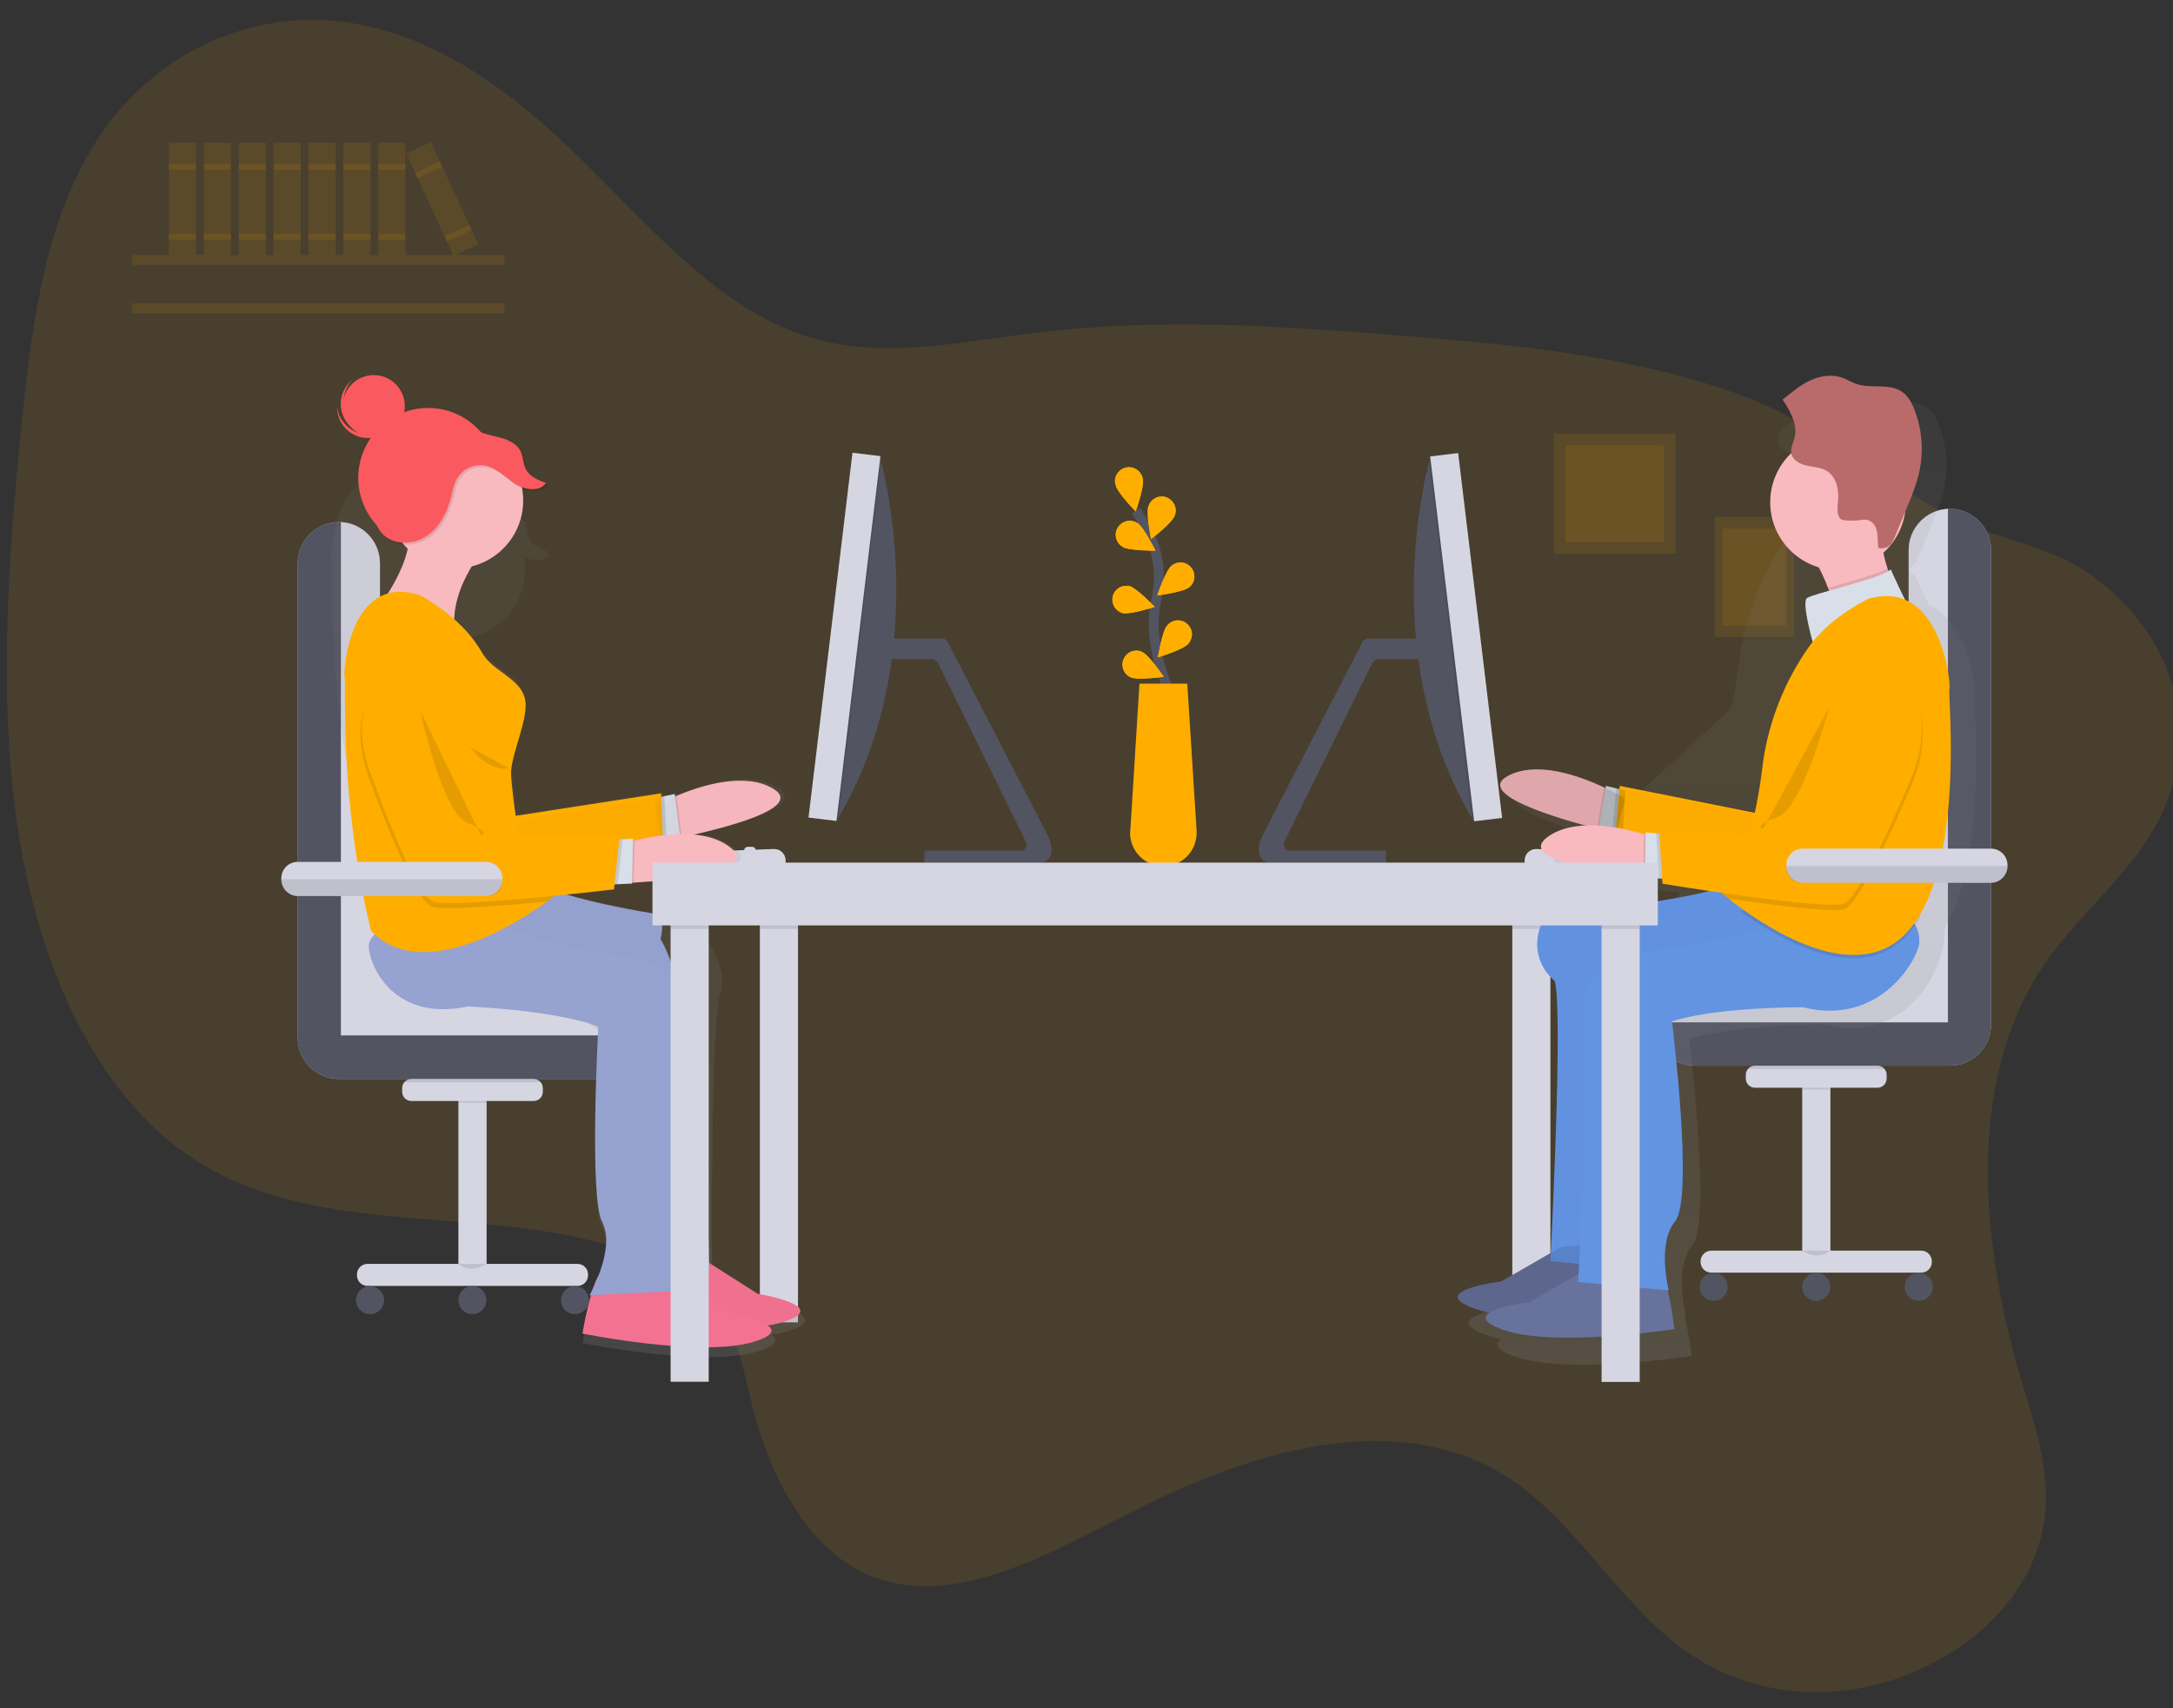 <?xml version="1.0" encoding="UTF-8"?>
<!DOCTYPE svg PUBLIC "-//W3C//DTD SVG 1.1//EN" "http://www.w3.org/Graphics/SVG/1.1/DTD/svg11.dtd">
<!-- Creator: CorelDRAW X7 -->
<svg xmlns="http://www.w3.org/2000/svg" xml:space="preserve" width="100%" height="100%" version="1.1" style="shape-rendering:geometricPrecision; text-rendering:geometricPrecision; image-rendering:optimizeQuality; fill-rule:evenodd; clip-rule:evenodd"
viewBox="0 0 11633 9144"
 xmlns:xlink="http://www.w3.org/1999/xlink"
 enable-background="new 0 0 24 24"
 data-name="Layer 1">
 <rect x="0" y="0" width="11633" height="9144" fill="#333333" stroke="none"/>
 <defs>
  <style type="text/css">
   <![CDATA[
    .str0 {stroke:#535461;stroke-width:52.92}
    .fil14 {fill:none}
    .fil3 {fill:#535461}
    .fil12 {fill:#6394E2}
    .fil11 {fill:#68739D}
    .fil18 {fill:#96A2D0}
    .fil2 {fill:#AEBEE1}
    .fil13 {fill:#B96B6B}
    .fil1 {fill:#D6D6E3}
    .fil8 {fill:#D9DFE8}
    .fil5 {fill:#E3EDF9}
    .fil17 {fill:#F37291}
    .fil7 {fill:#F8B9BF}
    .fil16 {fill:#FA595F}
    .fil9 {fill:#FFAE00}
    .fil10 {fill:black;fill-opacity:0.012}
    .fil4 {fill:black;fill-opacity:0.102}
    .fil0 {fill:#FFAE00;fill-opacity:0.102}
    .fil15 {fill:url(#id0)}
    .fil6 {fill:url(#id1)}
   ]]>
  </style>
  <linearGradient id="id0" gradientUnits="userSpaceOnUse" x1="3041.04" y1="7265.07" x2="3041.04" y2="2283.5">
   <stop offset="0" style="stop-opacity:0.251; stop-color:gray"/>
   <stop offset="0.541" style="stop-opacity:0.122; stop-color:gray"/>
   <stop offset="1" style="stop-opacity:0.102; stop-color:gray"/>
  </linearGradient>
  <linearGradient id="id1" gradientUnits="userSpaceOnUse" xlink:href="#id0" x1="9220.04" y1="7306.14" x2="9220.04" y2="2088.93">
  </linearGradient>
 </defs>
 <g id="Layer_x0020_1">
  <g id="_3152353299136">
   <path class="fil0" d="M10936 5174c-429,645 -320,1541 -104,2251 72,238 155,489 106,751 -60,322 -303,569 -553,707 -454,253 -982,232 -1373,-53 -339,-247 -569,-669 -914,-904 -577,-391 -1348,-182 -2013,155 -471,238 -988,541 -1434,351 -314,-134 -517,-495 -618,-884 -49,-188 -81,-393 -185,-538 -62,-86 -145,-145 -232,-193 -785,-444 -1822,-116 -2583,-615 -513,-336 -818,-1013 -932,-1730 -114,-718 -58,-1482 18,-2233 54,-534 132,-1105 430,-1533 315,-453 826,-646 1276,-591 451,54 848,323 1192,647 432,405 824,919 1372,1059 373,96 774,6 1166,-41 655,-79 1304,-35 1949,17 617,49 1239,108 1818,319 411,150 731,448 1115,646 251,129 530,152 765,322 290,209 545,589 445,1057 -96,446 -483,691 -711,1033z"/>
   <polygon class="fil0" points="9180,3410 9604,3410 9604,2767 9180,2767 "/>
   <polygon class="fil0" points="9221,3348 9563,3348 9563,2830 9221,2830 "/>
   <polygon class="fil0" points="8318,2964 8970,2964 8970,2321 8318,2321 "/>
   <polygon class="fil0" points="8381,2901 8907,2901 8907,2384 8381,2384 "/>
   <polygon class="fil0" points="707,1418 2700,1418 2700,1365 707,1365 "/>
   <polygon class="fil0" points="707,1677 2700,1677 2700,1624 707,1624 "/>
   <rect class="fil1" x="4068" y="4804" width="204" height="2275"/>
   <path class="fil2" d="M10218 5043l0 -2098c0,-122 99,-221 221,-221 0,0 0,0 0,0l0 0c121,1 220,99 220,221l0 2539c0,122 -99,221 -221,221l-1366 0c-122,0 -221,-99 -221,-221l1 0c-1,-121 98,-220 220,-220l926 0c121,0 220,-99 220,-221l0 0z"/>
   <path class="fil3" d="M10218 5043l0 -2098c0,-122 99,-221 221,-221 0,0 0,0 0,0l0 0c121,1 220,99 220,221l0 2539c0,122 -99,221 -221,221l-1366 0c-122,0 -221,-99 -221,-221l1 0c-1,-121 98,-220 220,-220l926 0c121,0 220,-99 220,-221l0 0z"/>
   <path class="fil1" d="M8852 5473c6,-117 103,-209 220,-209 0,0 0,0 0,0l926 0c121,0 220,-99 220,-221l0 -2098c0,0 0,0 0,0 0,-118 93,-215 210,-221l0 2749 -1576 0z"/>
   <path class="fil2" d="M2034 5114l0 -2098c0,0 0,0 0,0 0,-122 -98,-221 -220,-221l0 0c-121,0 -220,99 -220,221l0 2539c0,0 0,1 0,1 0,122 99,220 220,220 0,0 0,0 0,0l1366 0c122,0 221,-98 221,-220l0 0c0,-122 -99,-221 -221,-221l-925 0c0,0 0,0 0,0 -122,0 -221,-99 -221,-220 0,-1 0,-1 0,-1l0 0z"/>
   <path class="fil3" d="M2034 5114l0 -2098c0,0 0,0 0,0 0,-122 -98,-221 -220,-221l0 0c-121,0 -220,99 -220,221l0 2539c0,0 0,1 0,1 0,122 99,220 220,220 0,0 0,0 0,0l1366 0c122,0 221,-98 221,-220l0 0c0,-122 -99,-221 -221,-221l-925 0c0,0 0,0 0,0 -122,0 -221,-99 -221,-220 0,-1 0,-1 0,-1l0 0z"/>
   <path class="fil1" d="M3401 5543c-7,-117 -103,-208 -221,-208 0,0 0,0 0,0l-925 0c0,0 0,0 0,0 -122,0 -221,-99 -221,-221 0,0 0,0 0,0l0 -2098c0,-118 -92,-215 -209,-221l0 2748 1576 0z"/>
   <rect class="fil1" x="8096" y="4804" width="204" height="2328"/>
   <polygon class="fil4" points="4068,4973 4272,4973 4272,4804 4068,4804 "/>
   <polygon class="fil4" points="8096,4973 8299,4973 8299,4804 8096,4804 "/>
   <path class="fil4" d="M4795 3419c-3,36 -7,72 -12,109l-29 0 0 -109 41 0z"/>
   <path class="fil3" d="M5630 4551c0,37 -26,67 -59,67l-622 0 0 -64 517 0c23,0 37,-27 25,-49l-468 -953c-7,-14 -21,-23 -37,-24l-232 0 0 -109 293 0c11,0 21,7 26,17l537 1038c12,24 19,50 20,77l0 0z"/>
   <path class="fil3" d="M4488 4378l-8 15 -80 -53 247 -1895 63 0c0,0 3,9 7,26 42,163 251,1091 -229,1907z"/>
   <path class="fil4" d="M4717 2471l-229 1907 -8 15 -80 -53 247 -1895 63 0c0,0 3,9 7,26z"/>
   <rect class="fil1" transform="matrix(0.047 -0.39 0.39 0.047 4328.29 4376.83)" width="5008" height="384"/>
   <path class="fil5" d="M3816 4552c0,10 -8,18 -18,18l-26 0c1,-9 8,-16 17,-16l27 0c8,0 15,6 17,14 0,0 0,0 -1,0 -8,0 -16,-7 -16,-16l0 0z"/>
   <path class="fil5" d="M3896 4552c0,10 -8,18 -18,18l-27 0c4,-3 8,-5 13,-5 0,0 0,0 0,0l26 0c0,0 0,0 1,0 6,0 13,4 16,10 -7,-3 -12,-9 -12,-17 0,-2 0,-4 1,-6l0 0z"/>
   <path class="fil5" d="M3967 4552c-1,10 -8,18 -18,18l-27 0c3,-6 9,-10 16,-11l27 0c0,0 0,0 0,0 10,0 18,8 18,18 0,0 0,0 0,0l-16 -25z"/>
   <path class="fil5" d="M4046 4552c0,10 -8,18 -18,18l-26 0c-10,0 -18,-8 -18,-18 0,-4 1,-7 3,-10l2 -2c4,-4 8,-6 13,-6 0,0 0,0 0,0l26 0c5,0 10,3 13,6 3,3 5,8 5,12l0 0z"/>
   <path class="fil4" d="M3816 4548c0,10 -8,18 -18,18l-27 0c0,-1 0,-1 0,-1 0,-1 0,-1 0,-1l45 -16z"/>
   <path class="fil4" d="M3894 4545c0,10 -8,18 -17,18l-27 0c0,-2 0,-4 1,-5l43 -13z"/>
   <path class="fil4" d="M3964 4543c0,9 -8,17 -18,17l-26 0c0,0 0,0 0,0 0,-2 0,-5 1,-7l43 -10z"/>
   <path class="fil4" d="M4046 4552c0,10 -8,18 -18,18l-26 0c-10,0 -18,-8 -18,-18 0,-4 1,-7 3,-10l54 -2c3,3 5,8 5,12 0,0 0,0 0,0l0 0z"/>
   <path class="fil1" d="M4205 4623l-513 0 0 -23c0,0 0,0 0,-1 0,-21 17,-39 39,-39l411 -15c1,0 2,0 3,0 33,0 61,28 61,61l-1 17z"/>
   <path class="fil3" d="M6738 4551c0,37 26,67 59,67l622 0 0 -64 -518 0c-22,0 -36,-27 -25,-49l469 -953c7,-14 21,-23 36,-24l232 0 0 -109 -292 0c-11,1 -21,7 -26,16l-537 1039c-12,24 -19,50 -20,77l0 0z"/>
   <path class="fil3" d="M7879 4378l9 15 79 -53 -246 -1895 -63 0c0,0 -3,9 -7,26 -43,163 -252,1091 228,1907z"/>
   <path class="fil4" d="M7651 2471l228 1907 9 15 79 -53 -246 -1895 -63 0c0,0 -3,9 -7,26z"/>
   <rect class="fil1" transform="matrix(0.39 -0.047 0.047 0.39 7656.44 2443.47)" width="384" height="5008"/>
   <path class="fil5" d="M8552 4552c0,10 8,18 17,18l27 0c-1,-9 -9,-16 -18,-16l-26 0c-8,0 -15,6 -17,14 0,0 0,0 0,0 9,0 16,-7 17,-16z"/>
   <path class="fil5" d="M8472 4552c0,10 8,18 18,18l26 0c-3,-3 -7,-5 -12,-5 0,0 0,0 0,0l-15 0c0,0 0,0 0,0 -7,0 -13,4 -16,10 2,-3 4,-7 4,-11 0,-4 -2,-9 -5,-12l0 0z"/>
   <path class="fil5" d="M8401 4552c0,10 8,18 18,18l27 0c-3,-6 -10,-10 -17,-11l-26 0c0,0 0,0 0,0 -10,0 -18,8 -18,18 0,0 0,0 0,0l16 -25z"/>
   <path class="fil5" d="M8321 4552c1,10 8,18 18,18l27 0c10,0 18,-8 18,-18 0,-4 -2,-7 -4,-10l-2 -2c-3,-4 -7,-6 -12,-6 0,0 0,0 0,0l-27 0c-5,0 -9,3 -13,6 -3,3 -5,8 -5,12l0 0z"/>
   <path class="fil4" d="M8552 4548c0,10 8,18 18,18l26 0c0,-1 1,-1 1,-1 0,-1 -1,-1 -1,-1l-44 -16z"/>
   <path class="fil4" d="M8473 4545c0,10 8,18 18,18l27 0c0,-2 -1,-4 -1,-5l-44 -13z"/>
   <path class="fil4" d="M8404 4543c0,9 8,17 18,17l26 0c0,0 0,0 0,0 0,-2 0,-5 -1,-7l-43 -10z"/>
   <path class="fil4" d="M8321 4552c1,10 8,18 18,18l27 0c10,0 18,-8 18,-18 0,-4 -2,-7 -4,-10l-54 -2c-3,3 -5,8 -5,12 0,0 0,0 0,0z"/>
   <path class="fil1" d="M8162 4623l514 0 0 -23c0,0 0,0 0,-1 0,-21 -18,-39 -39,-39l-412 -15c0,0 -1,0 -2,0 -34,0 -61,28 -61,61l0 17z"/>
   <path class="fil6" d="M10409 4974c239,-406 152,-1225 162,-1241 9,-14 -24,-399 -244,-494 -40,-78 -79,-167 -79,-167 -4,3 -8,7 -13,9 -2,-5 -3,-9 -5,-14 -3,-8 -5,-17 -8,-25 5,-3 10,-7 14,-11 18,-12 27,-33 35,-52l64 -154c29,-69 58,-138 74,-212 8,-40 12,-80 12,-121 0,-72 -13,-143 -38,-210 -15,-40 -36,-80 -72,-104 -71,-49 -170,-15 -252,-44 -26,-9 -51,-25 -77,-34 -58,-21 -123,-10 -179,16 -56,26 -101,67 -149,104 -24,18 -63,37 -91,62 -27,21 -48,47 -44,81 4,39 45,63 83,72 7,1 13,2 20,4 19,36 36,74 50,113 2,5 4,11 6,16 -63,18 -113,33 -122,41 -30,25 32,241 32,241 -16,20 -32,43 -48,68 -124,188 -204,404 -230,629 -11,82 -24,166 -41,245l-516 472 -1 19 -18 -5 0 0 -56 -13 -2 12 -9 -4c-138,-65 -371,-148 -529,-62 -167,89 193,209 424,272 -77,4 -150,22 -208,65 -167,126 306,191 530,214l9 1 0 5 77 7 18 2 2 27c0,0 111,18 259,40 -169,43 -378,72 -523,89 -154,18 -285,125 -326,275 -8,23 -11,48 -11,72 0,20 2,40 7,60 43,150 -10,1260 -22,1499l-273 157c0,0 -426,52 -142,152 25,9 51,16 78,21 -37,24 -34,55 76,94 284,99 943,-4 943,-4 0,0 -14,-117 -38,-214l8 0c0,0 -69,-253 35,-381 103,-128 -18,-1100 -18,-1100 0,0 181,-75 722,-80 436,112 648,-289 645,-496 -1,-4 -1,-9 -1,-14z"/>
   <path class="fil7" d="M8700 4275l-47 187c0,0 -41,-10 -103,-26 -211,-54 -656,-185 -478,-282 154,-83 380,-2 515,61 49,23 86,44 102,54 7,4 11,6 11,6z"/>
   <path class="fil4" d="M8687 4328l-34 134c0,0 -41,-9 -103,-25l37 -221c49,23 86,44 103,54l-3 58z"/>
   <polygon class="fil8" points="8687,4475 8558,4443 8598,4207 8701,4233 "/>
   <polygon class="fil4" points="8687,4475 8631,4462 8652,4221 8701,4233 "/>
   <path class="fil9" d="M9931 3497c0,0 -248,-143 -358,267 -110,410 -120,599 -120,599l-782 -156 -25 286c0,0 836,270 941,250 105,-20 446,-592 446,-592 0,0 311,-443 -102,-654z"/>
   <g>
    <path class="fil4" d="M8700 4275l-47 187c0,0 -41,-10 -103,-26 -211,-54 -656,-185 -478,-282 154,-83 380,-2 515,61 49,23 86,44 102,54 7,4 11,6 11,6z"/>
    <path class="fil10" d="M8687 4328l-34 134c0,0 -41,-9 -103,-25l37 -221c49,23 86,44 103,54l-3 58z"/>
    <polygon class="fil4" points="8687,4475 8558,4443 8598,4207 8701,4233 "/>
    <polygon class="fil10" points="8687,4475 8631,4462 8652,4221 8701,4233 "/>
    <path class="fil10" d="M9931 3507c0,0 -248,-143 -358,267 -110,411 -120,600 -120,600l-782 -157 -25 286c0,0 836,270 941,250 105,-19 446,-591 446,-591 0,0 311,-444 -102,-655z"/>
   </g>
   <path class="fil11" d="M8356 6676l-319 184c0,0 -414,51 -138,147 275,97 916,-4 916,-4 0,0 -36,-288 -86,-328 -49,-40 -373,1 -373,1z"/>
   <path class="fil12" d="M9600 4614c0,0 -159,83 -441,154 -165,42 -372,71 -515,88 -46,-37 -102,-57 -161,-57 -140,0 -254,114 -254,255 0,76 35,149 94,197 47,164 -23,1500 -23,1500l485 45c0,0 -66,-246 34,-370 100,-124 -17,-1068 -17,-1068 0,0 176,-73 701,-78 486,125 686,-408 611,-557 -75,-149 -514,-109 -514,-109z"/>
   <g>
    <path class="fil4" d="M8356 6676l-319 184c0,0 -414,51 -138,147 275,97 916,-4 916,-4 0,0 -36,-288 -86,-328 -49,-40 -373,1 -373,1z"/>
    <path class="fil10" d="M9600 4614c0,0 -159,83 -441,154 -165,42 -372,71 -515,88 -46,-37 -102,-57 -161,-57 -140,0 -254,114 -254,255 0,76 35,149 94,197 47,164 -23,1500 -23,1500l485 45c0,0 -66,-246 34,-370 100,-124 -17,-1068 -17,-1068 0,0 176,-73 701,-78 486,125 686,-408 611,-557 -75,-149 -514,-109 -514,-109z"/>
   </g>
   <path class="fil11" d="M8506 6788l-320 184c0,0 -413,50 -138,147 276,97 916,-4 916,-4 0,0 -35,-288 -85,-328 -50,-40 -373,1 -373,1z"/>
   <path class="fil12" d="M9652 5392c-525,4 -701,77 -701,77 0,0 118,945 17,1068 -100,124 -34,371 -34,371l-485 -45c0,0 1,-16 2,-44 12,-232 63,-1310 21,-1456 42,-145 167,-251 317,-267 143,-17 350,-46 515,-88l8 -2c277,-71 433,-153 433,-153 0,0 439,-39 514,110 11,23 16,47 16,72 0,1 0,2 0,3 7,73 -199,462 -623,354z"/>
   <path class="fil7" d="M8921 4508l-18 192c0,0 -43,-3 -106,-10 -217,-22 -676,-86 -514,-208 140,-104 376,-59 518,-16 52,15 92,30 110,38 6,2 10,4 10,4z"/>
   <path class="fil7" d="M10210 3252c0,0 -65,51 -144,107 -87,20 -188,36 -261,46 26,-83 10,-176 -19,-258 -32,-85 -76,-166 -131,-240l440 -137c-35,88 -19,187 10,274 26,73 61,144 105,208l0 0z"/>
   <path class="fil4" d="M8916 4562l-13 138c0,0 -43,-3 -106,-10l4 -224c52,15 92,30 110,38l5 58z"/>
   <polygon class="fil8" points="8938,4708 8806,4696 8810,4456 8916,4466 "/>
   <path class="fil4" d="M10210 3252c0,0 -65,51 -144,107 -87,20 -188,36 -261,46 26,-83 10,-176 -19,-258 107,-31 261,-71 319,-104 26,74 62,144 105,209l0 0z"/>
   <path class="fil8" d="M10122 3048c0,0 74,167 120,243 47,75 -538,145 -538,145 0,0 -60,-210 -31,-234 29,-24 401,-105 449,-154z"/>
   <path class="fil4" d="M10279 4910c-24,43 -55,83 -91,118 -258,245 -681,-11 -872,-150 278,-71 433,-153 433,-153 0,0 439,-39 515,110 10,23 15,48 15,73 0,1 0,1 0,2l0 0z"/>
   <path class="fil9" d="M10190 5010c-293,279 -799,-90 -936,-199 -22,-17 -34,-28 -34,-28 54,-51 101,-158 139,-288 34,-125 60,-254 75,-382 26,-218 103,-428 223,-611 16,-24 31,-46 47,-66 111,-141 297,-230 297,-230 393,-115 446,468 435,485 -10,16 95,995 -246,1319z"/>
   <path class="fil4" d="M10228 4214c0,0 -253,616 -354,652 -57,20 -366,-18 -620,-55 -22,-17 -34,-28 -34,-28 54,-51 101,-158 139,-288l326 15c0,0 -18,-188 30,-610 48,-423 314,-318 314,-318 439,147 199,632 199,632z"/>
   <polygon class="fil4" points="8938,4708 8881,4703 8866,4461 8916,4466 "/>
   <path class="fil9" d="M10022 3555c0,0 -266,-105 -314,317 -48,423 -29,611 -29,611l-797 -38 18 286c0,0 867,142 968,107 101,-35 354,-652 354,-652 0,0 240,-484 -200,-631z"/>
   <path class="fil4" d="M10040 2930c-12,-63 54,-63 78,-122l-439 137c23,7 46,11 70,14 186,139 218,36 291,-29z"/>
   <circle class="fil7" transform="matrix(0.036 -0.391 0.391 0.036 9839.83 2688.79)" r="925"/>
   <path class="fil4" d="M9589 2423c5,38 45,61 82,69 37,9 77,9 109,29 52,32 66,103 60,164 -4,35 -9,77 19,97 18,4 36,5 54,5 12,0 24,0 36,-2 17,-2 35,-6 51,-1 28,8 44,36 49,64 5,28 2,57 7,85 6,1 12,2 18,2 10,0 21,-3 31,-7 19,-10 29,-32 38,-53l62 -149c28,-67 56,-135 71,-206 8,-39 12,-78 12,-118 0,-69 -12,-138 -36,-203 -15,-39 -36,-79 -70,-102 -69,-47 -166,-15 -245,-42 -26,-9 -49,-24 -75,-33 -57,-20 -120,-10 -174,16 -54,25 -98,65 -145,101 126,185 38,219 46,284z"/>
   <path class="fil13" d="M9589 2423c5,38 44,61 82,69 37,9 77,9 109,29 52,32 66,103 60,164 -4,35 -9,77 19,97 18,4 36,5 54,5 12,0 24,0 36,-2 17,-2 35,-6 51,-1 28,8 44,36 49,64 5,28 2,57 7,85 6,1 12,2 18,2 10,0 21,-3 30,-7 20,-10 30,-32 39,-53l62 -149c28,-67 56,-135 71,-206 8,-39 12,-78 12,-118 0,-69 -12,-138 -37,-203 -14,-39 -35,-79 -69,-102 -69,-47 -166,-15 -245,-42 -26,-9 -49,-24 -75,-33 -57,-20 -120,-10 -174,16 -54,25 -98,65 -145,101 126,185 38,219 46,284z"/>
   <path class="fil4" d="M9792 3787c0,0 -139,538 -277,588 -138,50 -77,64 -77,64m354 -652l0 0 0 0z"/>
   <rect class="fil1" x="9648" y="5759" width="151" height="990"/>
   <polygon class="fil4" points="9648,5832 9798,5832 9798,5759 9648,5759 "/>
   <path class="fil1" d="M9346 5754l0 20c0,27 22,49 49,49l656 0c27,0 49,-22 49,-49l0 -20c0,-27 -22,-49 -49,-49l-656 0c-27,0 -49,22 -49,49l0 0z"/>
   <path class="fil4" d="M9358 5723l731 0c-10,-11 -23,-18 -38,-18 0,0 0,0 0,0l-656 0c-14,0 -28,7 -37,18l0 0z"/>
   <path class="fil1" d="M9162 6695l1123 0c31,0 57,26 57,57l0 4c0,32 -26,57 -57,57l-1123 0c-32,0 -58,-25 -58,-57l0 -4c0,-31 26,-57 58,-57z"/>
   <circle class="fil3" cx="10272" cy="6889" r="75"/>
   <circle class="fil3" cx="9174" cy="6889" r="75"/>
   <circle class="fil3" cx="9723" cy="6889" r="75"/>
   <path class="fil1" d="M9651 4543l1008 0c48,0 88,39 88,88l0 7c0,48 -40,88 -88,88l-1008 0c-48,0 -88,-40 -88,-88l0 -7c0,-49 40,-88 88,-88z"/>
   <path class="fil4" d="M9798 6695c0,0 -59,58 -150,0m150 0l0 0 0 0z"/>
   <path class="fil4" d="M10747 4636l0 15c0,41 -34,75 -75,75l-1034 0c-41,0 -75,-34 -75,-75l0 -15 1184 0z"/>
   <rect class="fil1" x="8574" y="4804" width="204" height="2594"/>
   <polygon class="fil4" points="8574,4973 8777,4973 8777,4804 8574,4804 "/>
   <rect class="fil1" x="2454" y="5830" width="151" height="990"/>
   <polygon class="fil4" points="2454,5903 2605,5903 2605,5830 2454,5830 "/>
   <path class="fil1" d="M2906 5825l0 20c0,27 -22,49 -49,49l-655 0c-27,0 -49,-22 -49,-49l0 -20c0,-27 22,-49 49,-49 0,0 0,0 0,0l655 0c27,0 49,22 49,49l0 0z"/>
   <path class="fil4" d="M2895 5794l-731 0c9,-11 23,-18 37,-18 0,0 0,0 1,0l655 0c1,0 1,0 1,0 14,0 28,7 37,18l0 0z"/>
   <path class="fil1" d="M1968 6766l1123 0c32,0 57,25 57,57l0 4c0,32 -25,57 -57,57l-1123 0c-32,0 -57,-25 -57,-57l0 -4c0,-32 25,-57 57,-57z"/>
   <circle class="fil3" cx="1981" cy="6960" r="75"/>
   <circle class="fil3" cx="3078" cy="6960" r="75"/>
   <circle class="fil3" cx="2529" cy="6960" r="75"/>
   <path class="fil4" d="M2454 6766c0,0 59,58 151,0m-151 0l0 0 0 0z"/>
   <path class="fil14 str0" d="M6297 3785c0,0 -169,-307 -107,-574 9,-40 14,-81 14,-123 0,-73 -15,-145 -44,-211 -22,-50 -48,-98 -79,-143"/>
   <path class="fil9" d="M6118 2565c9,41 -38,173 -38,173 0,0 -99,-100 -107,-141 -3,-7 -4,-14 -4,-21 0,-41 34,-75 75,-75 37,0 69,28 74,64l0 0z"/>
   <path class="fil9" d="M6288 2762c-15,39 -126,124 -126,124 0,0 -28,-138 -14,-176 10,-31 39,-52 71,-52 41,0 75,34 75,75 0,10 -2,20 -6,29l0 0z"/>
   <path class="fil9" d="M6366 3144c-32,26 -171,44 -171,44 0,0 45,-134 77,-160 14,-11 30,-17 48,-17 41,0 74,34 74,75 0,23 -10,44 -28,58l0 0z"/>
   <path class="fil9" d="M6361 3447c-27,31 -162,72 -162,72 0,0 22,-139 49,-170 14,-18 36,-28 58,-28 41,0 75,34 75,75 0,19 -8,37 -20,51l0 0z"/>
   <path class="fil9" d="M6010 2928c35,21 176,20 176,20 0,0 -62,-126 -97,-148 -12,-8 -27,-12 -41,-12 -41,0 -75,34 -75,75 0,26 14,51 37,64l0 1z"/>
   <path class="fil9" d="M6008 3282c40,10 174,-33 174,-33 0,0 -97,-102 -137,-112 -5,-1 -10,-1 -15,-1 -42,0 -75,33 -75,74 0,33 22,62 53,72l0 0z"/>
   <path class="fil9" d="M6053 3626c38,17 177,-3 177,-3 0,0 -78,-116 -116,-133 -9,-5 -20,-7 -30,-7 -42,0 -75,34 -75,75 0,29 17,56 44,68l0 0z"/>
   <path class="fil9" d="M6118 2565c9,41 -38,173 -38,173 0,0 -99,-100 -107,-141 -3,-7 -4,-14 -4,-21 0,-41 34,-75 75,-75 37,0 69,28 74,64l0 0z"/>
   <path class="fil9" d="M6288 2762c-15,39 -126,124 -126,124 0,0 -28,-138 -14,-176 10,-31 39,-52 71,-52 41,0 75,34 75,75 0,10 -2,20 -6,29l0 0z"/>
   <path class="fil9" d="M6366 3144c-32,26 -171,44 -171,44 0,0 45,-134 77,-160 14,-11 30,-17 48,-17 41,0 74,34 74,75 0,23 -10,44 -28,58l0 0z"/>
   <path class="fil9" d="M6361 3447c-27,31 -162,72 -162,72 0,0 22,-139 49,-170 14,-18 36,-28 58,-28 41,0 75,34 75,75 0,19 -8,37 -20,51l0 0z"/>
   <path class="fil9" d="M6010 2928c35,21 176,20 176,20 0,0 -62,-126 -97,-148 -12,-8 -27,-12 -41,-12 -41,0 -75,34 -75,75 0,26 14,51 37,64l0 1z"/>
   <path class="fil9" d="M6008 3282c40,10 174,-33 174,-33 0,0 -97,-102 -137,-112 -5,-1 -10,-1 -15,-1 -42,0 -75,33 -75,74 0,33 22,62 53,72l0 0z"/>
   <path class="fil9" d="M6053 3626c38,17 177,-3 177,-3 0,0 -78,-116 -116,-133 -9,-5 -20,-7 -30,-7 -42,0 -75,34 -75,75 0,29 17,56 44,68l0 0z"/>
   <path class="fil9" d="M6228 4637l0 0c0,0 0,0 0,0 -98,0 -178,-79 -178,-178 0,-3 0,-7 1,-11l49 -788 256 0 50 788c0,4 0,8 0,11 0,99 -79,178 -178,178 0,0 0,0 0,0z"/>
   <polygon class="fil0" points="904,1366 1049,1366 1049,764 904,764 "/>
   <polygon class="fil0" points="1091,1366 1236,1366 1236,764 1091,764 "/>
   <polygon class="fil0" points="1278,1366 1423,1366 1423,764 1278,764 "/>
   <polygon class="fil0" points="1464,1366 1610,1366 1610,764 1464,764 "/>
   <polygon class="fil0" points="1838,1366 1984,1366 1984,764 1838,764 "/>
   <polygon class="fil0" points="2025,1366 2170,1366 2170,764 2025,764 "/>
   <polygon class="fil0" points="904,909 1049,909 1049,878 904,878 "/>
   <polygon class="fil0" points="904,1283 1049,1283 1049,1252 904,1252 "/>
   <polygon class="fil0" points="1091,909 1236,909 1236,878 1091,878 "/>
   <polygon class="fil0" points="1091,1283 1236,1283 1236,1252 1091,1252 "/>
   <polygon class="fil0" points="1278,909 1423,909 1423,878 1278,878 "/>
   <polygon class="fil0" points="1278,1283 1423,1283 1423,1252 1278,1252 "/>
   <polygon class="fil0" points="1464,909 1610,909 1610,878 1464,878 "/>
   <polygon class="fil0" points="1464,1283 1610,1283 1610,1252 1464,1252 "/>
   <polygon class="fil0" points="1651,909 1797,909 1797,878 1651,878 "/>
   <polygon class="fil0" points="1651,1283 1797,1283 1797,1252 1651,1252 "/>
   <polygon class="fil0" points="1838,909 1984,909 1984,878 1838,878 "/>
   <polygon class="fil0" points="1838,1283 1984,1283 1984,1252 1838,1252 "/>
   <polygon class="fil0" points="2025,909 2170,909 2170,878 2025,878 "/>
   <polygon class="fil0" points="2025,1283 2170,1283 2170,1252 2025,1252 "/>
   <polygon class="fil0" points="1651,1366 1797,1366 1797,764 1651,764 "/>
   <polygon class="fil0" points="2428,1369 2560,1308 2307,761 2175,822 "/>
   <polygon class="fil0" points="2236,954 2368,893 2355,865 2223,926 "/>
   <polygon class="fil0" points="2393,1293 2525,1232 2512,1204 2380,1265 "/>
   <path class="fil15" d="M4076 6972l-264 -168c-1,-237 -5,-1337 44,-1484 7,-23 10,-46 10,-70 0,-20 -2,-41 -8,-61 -34,-150 -159,-262 -310,-286 -143,-23 -349,-62 -514,-111 147,-15 258,-28 258,-28l3 -28 95 -4 0 -4 9 -1c222,-13 693,-57 533,-188 -55,-45 -127,-67 -203,-74 231,-52 593,-155 432,-251 -153,-91 -388,-19 -528,39l-8 4 -2 -13 -56 11 0 0 -17 4 -1 -18 -784 121c-6,-90 -17,-180 -32,-268 18,-117 99,-288 71,-379 -34,-106 -171,-141 -229,-237 -15,-25 -30,-49 -45,-69 165,-41 281,-189 281,-359 0,-22 -2,-45 -6,-67 49,22 110,24 141,-18l-15 -5c1,-2 3,-3 4,-5 -30,-12 -62,-25 -86,-46 -6,-7 -11,-14 -15,-22 -14,-29 -13,-64 -26,-94 -24,-24 -55,-42 -88,-50 -38,-11 -77,-16 -113,-31 -72,-84 -178,-132 -289,-132 -40,0 -79,6 -117,18l-13 4c3,-37 19,-73 45,-101 -2,3 -5,5 -8,7 -34,32 -53,77 -53,123 0,44 16,85 46,117l3 2c-61,-21 -104,-75 -112,-138 0,3 0,7 0,10 63,-29 103,-92 103,-161 0,-98 -80,-177 -178,-177 -25,0 -51,5 -74,16l4 0 -2 3c28,30 67,48 108,50 7,8 15,16 23,24 -23,55 -50,108 -83,158 -224,64 -244,445 -236,459 10,17 -33,615 133,1338 -7,206 114,548 541,458 582,642 757,724 757,724 0,0 -50,930 22,1065 45,85 13,209 -21,297 -12,22 -22,45 -30,69 -10,22 -18,35 -18,35l8 0c-28,95 -47,210 -47,210 0,0 648,132 933,46 111,-34 115,-64 79,-90 27,-4 53,-10 79,-17 285,-86 -134,-157 -134,-157z"/>
   <path class="fil16" d="M2666 2558c0,207 -168,374 -374,374 -207,0 -374,-167 -374,-374 0,-206 167,-374 374,-374 206,0 374,168 374,374l0 0z"/>
   <path class="fil7" d="M3507 4314l38 189c0,0 42,-7 105,-21 213,-45 663,-156 489,-260 -150,-90 -380,-19 -517,38 -50,20 -88,40 -105,49 -6,3 -10,5 -10,5z"/>
   <path class="fil4" d="M3518 4367l27 136c0,0 42,-7 105,-21l-28 -222c-50,20 -88,40 -105,49l1 58z"/>
   <polygon class="fil8" points="3512,4515 3642,4489 3612,4251 3508,4272 "/>
   <polygon class="fil4" points="3512,4515 3568,4504 3557,4262 3508,4272 "/>
   <path class="fil9" d="M2312 3482c0,0 253,-132 345,283 92,415 94,604 94,604l788 -122 12 287c0,0 -847,233 -951,208 -104,-24 -420,-611 -420,-611 0,0 -290,-456 132,-649z"/>
   <g>
    <path class="fil10" d="M3507 4314l38 189c0,0 42,-7 105,-21 213,-45 663,-156 489,-260 -150,-90 -380,-19 -517,38 -50,20 -88,40 -105,49 -6,3 -10,5 -10,5z"/>
    <path class="fil10" d="M3518 4367l27 136c0,0 42,-7 105,-21l-28 -222c-50,20 -88,40 -105,49l1 58z"/>
    <polygon class="fil10" points="3512,4515 3642,4489 3612,4251 3508,4272 "/>
    <polygon class="fil10" points="3512,4515 3568,4504 3557,4262 3508,4272 "/>
    <path class="fil10" d="M2332 3503c0,0 254,-132 346,283 92,415 93,604 93,604l788 -122 13 286c0,0 -847,233 -951,209 -105,-24 -421,-611 -421,-611 0,0 -289,-456 132,-649z"/>
   </g>
   <path class="fil17" d="M3745 6728l311 198c0,0 411,68 131,153 -279,84 -914,-45 -914,-45 0,0 48,-286 99,-324 52,-37 373,18 373,18z"/>
   <path class="fil18" d="M2593 4613c0,0 155,90 434,174 163,49 369,87 511,110 5,20 7,40 7,61 0,23 -3,46 -9,68 250,442 261,1780 261,1780l-486 23c0,0 77,-243 -18,-371 -95,-129 64,-1067 64,-1067 0,0 -172,-80 -697,-108 -491,104 -667,-438 -586,-583 82,-146 519,-87 519,-87z"/>
   <g>
    <path class="fil10" d="M3745 6728l311 198c0,0 411,68 131,153 -279,84 -914,-45 -914,-45 0,0 48,-286 99,-324 52,-37 373,18 373,18z"/>
    <path class="fil10" d="M2593 4613c0,0 155,90 434,174 163,49 369,87 511,110 5,20 7,40 7,61 0,23 -3,46 -9,68 250,442 261,1780 261,1780l-486 23c0,0 77,-243 -18,-371 -95,-129 64,-1067 64,-1067 0,0 -172,-80 -697,-108 -491,104 -667,-438 -586,-583 82,-146 519,-87 519,-87z"/>
   </g>
   <path class="fil17" d="M3590 6833l311 198c0,0 411,68 132,153 -280,84 -915,-45 -915,-45 0,0 48,-286 99,-324 52,-38 373,18 373,18z"/>
   <path class="fil18" d="M2506 5388c524,28 697,108 697,108 0,0 -50,912 20,1044 76,141 -67,394 -67,394l486 -24c0,0 0,-15 0,-44 -1,-232 -5,-1311 44,-1455 -36,-147 -156,-258 -305,-281 -142,-23 -348,-61 -511,-110l-8 -3c-274,-83 -426,-171 -426,-171 0,0 -323,-23 -405,123 -10,19 -55,56 -56,86 -11,73 104,423 531,333z"/>
   <path class="fil7" d="M3276 4537l9 192c0,0 43,-1 107,-4 217,-13 679,-56 522,-185 -135,-111 -372,-76 -516,-40 -53,14 -94,27 -111,33 -7,2 -11,4 -11,4z"/>
   <path class="fil7" d="M2043 3226c0,0 62,53 139,113 86,23 187,44 259,58 -22,-85 -2,-177 30,-258 36,-84 84,-162 141,-233l-433 -157c31,89 11,188 -22,273 -29,72 -68,141 -114,204l0 0z"/>
   <path class="fil4" d="M3279 4591l6 138c0,0 43,-1 107,-4l6 -225c-53,13 -94,27 -111,33l-8 58z"/>
   <polygon class="fil8" points="3250,4736 3383,4730 3389,4490 3283,4495 "/>
   <path class="fil9" d="M1986 4983c280,291 803,-55 943,-157 23,-17 36,-27 36,-27 -52,-53 -135,-102 -167,-235 -30,-134 -51,-272 -62,-410 -8,-109 105,-318 72,-422 -32,-104 -167,-138 -224,-232 -14,-25 -29,-48 -44,-68 -104,-145 -286,-243 -286,-243 -388,-133 -418,421 -409,438 10,18 -34,628 141,1356z"/>
   <path class="fil4" d="M1983 4186c0,0 225,627 325,666 56,23 367,-1 621,-26 23,-17 36,-27 36,-27 -52,-53 -94,-162 -126,-294l-327 1c0,0 27,-187 -3,-612 -29,-424 -299,-331 -299,-331 -446,128 -227,623 -227,623z"/>
   <polygon class="fil4" points="3250,4736 3307,4733 3333,4493 3283,4495 "/>
   <path class="fil9" d="M2218 3536c0,0 270,-93 299,331 30,424 3,612 3,612l798 -3 -31 285c0,0 -872,104 -972,64 -99,-39 -324,-666 -324,-666 0,0 -219,-495 227,-623z"/>
   <path class="fil4" d="M2227 2911c15,-62 -51,-64 -72,-124l433 155c-23,6 -47,10 -70,11 -193,131 -221,26 -291,-42z"/>
   <circle class="fil7" transform="matrix(0.392 -0.019 0.019 0.392 2437.82 2679.53)" r="925"/>
   <path class="fil4" d="M2250 3805c0,0 115,544 251,600 135,55 74,67 74,67m-325 -667l0 0 0 0z"/>
   <path class="fil4" d="M2723 4113c0,0 -95,30 -207,-114m207 114l0 0 0 0z"/>
   <circle class="fil16" cx="2001" cy="2174" r="166"/>
   <path class="fil16" d="M1884 2262c-28,-31 -44,-72 -44,-114 0,-42 16,-83 45,-113 -3,2 -6,4 -8,6 -34,32 -53,76 -53,121 0,92 75,167 166,167 43,0 83,-17 114,-46 3,-2 5,-5 7,-7 -29,25 -67,38 -106,38 -45,0 -89,-19 -120,-52l-1 0z"/>
   <path class="fil16" d="M1979 2325c-3,0 -6,0 -10,0 -83,0 -154,-63 -164,-146 0,4 0,7 0,11 5,87 78,155 165,155 92,0 166,-74 166,-166 0,-3 0,-7 0,-10 0,-4 -1,-7 -1,-11 0,1 0,1 0,1 0,87 -68,160 -156,166l0 0z"/>
   <path class="fil4" d="M2572 2319c38,19 83,24 124,36 42,12 84,34 102,73 14,29 12,63 26,92 20,41 67,60 110,77 -37,49 -116,36 -168,2 -51,-33 -95,-83 -155,-96 -10,-2 -19,-3 -29,-3 -51,0 -99,27 -125,72 -16,28 -22,62 -30,94 -21,84 -63,168 -135,216 -73,48 -181,47 -238,-18 -33,-38 -45,-90 -54,-140 -6,-22 -8,-44 -8,-67 0,-1 0,-3 0,-4 3,-59 43,-110 83,-154 47,-52 97,-102 147,-152 44,-42 94,-115 159,-120 76,-6 129,61 191,92z"/>
   <path class="fil16" d="M2561 2308c39,19 83,25 125,37 41,12 84,34 102,73 13,29 12,63 26,91 20,42 66,61 109,77 -37,50 -115,36 -167,3 -51,-34 -96,-83 -156,-96 -9,-2 -18,-3 -28,-3 -51,0 -99,27 -125,71 -17,29 -23,62 -31,94 -20,85 -62,169 -135,216 -72,48 -181,48 -238,-18 -33,-38 -44,-90 -54,-139 -5,-22 -8,-45 -8,-67 0,-2 0,-3 0,-4 4,-60 43,-110 83,-155 48,-52 98,-101 148,-151 43,-43 93,-115 159,-120 75,-6 128,61 190,91z"/>
   <path class="fil1" d="M1594 4614l1007 0c49,0 89,39 89,88l0 6c0,49 -40,89 -89,89l-1007 0c-49,0 -88,-40 -88,-89l0 -6c0,-49 39,-88 88,-88z"/>
   <path class="fil4" d="M1506 4707l0 15c0,41 34,75 75,75l1033 0c42,0 76,-34 76,-76l0 -14 -1184 0z"/>
   <rect class="fil1" x="3590" y="4804" width="204" height="2593"/>
   <polygon class="fil4" points="3590,4973 3794,4973 3794,4804 3590,4804 "/>
   <rect class="fil1" x="3493" y="4618" width="5382" height="336"/>
  </g>
 </g>
</svg>
